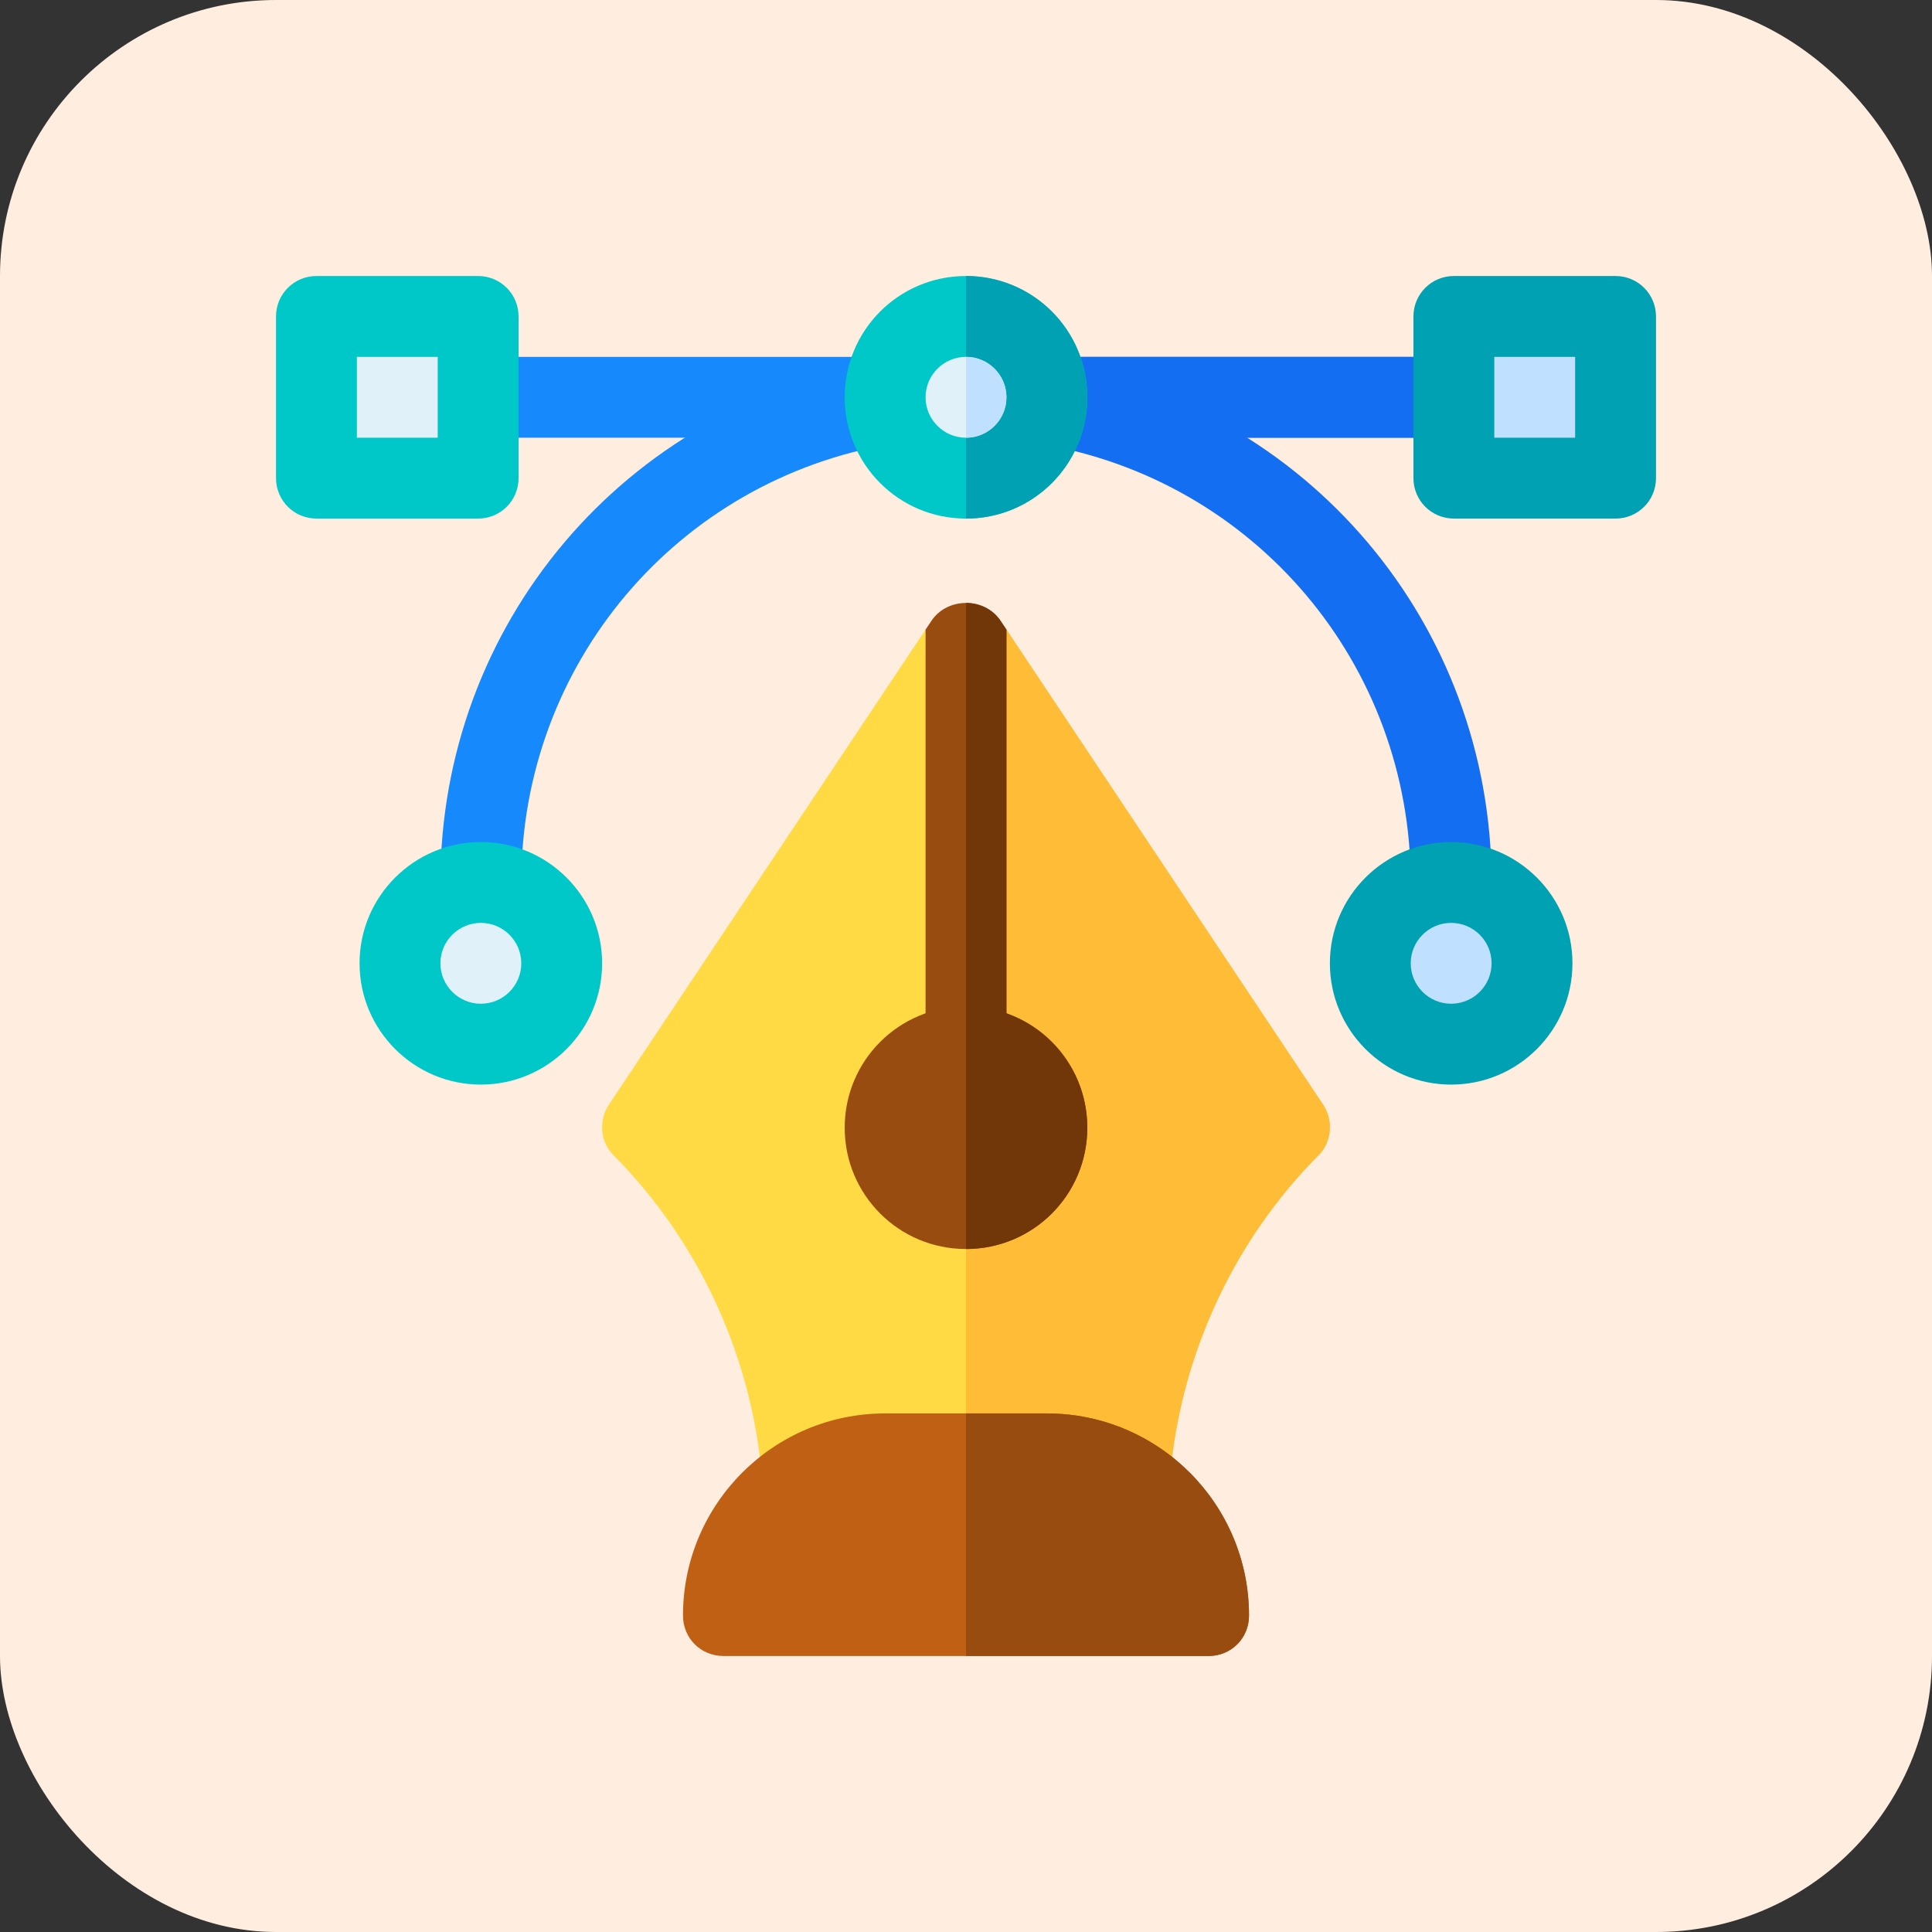 <svg width="70" height="70" viewBox="0 0 70 70" fill="none" xmlns="http://www.w3.org/2000/svg">
<rect x="0" y="0" width="70" height="70" fill="#333333" stroke="none"/>
<rect width="70" height="70" rx="10" fill="#FFEDDF"/>
<g clip-path="url(#clip0_3289_2829)">
<path d="M47.744 41.885C44.638 45.02 42.734 49.219 42.383 53.613C42.324 54.375 41.68 54.961 40.918 54.961H29.082C28.32 54.961 27.676 54.375 27.617 53.613C27.265 49.219 25.361 45.02 22.256 41.885C21.758 41.416 21.67 40.625 22.051 40.039L33.535 22.812L34.824 25.098L35 24.863L36.465 22.812L47.949 40.039C48.33 40.625 48.242 41.416 47.744 41.885Z" fill="#FFDA45"/>
<path d="M47.744 41.885C44.639 45.02 42.734 49.219 42.383 53.613C42.324 54.375 41.68 54.961 40.918 54.961H35V24.863L36.465 22.812L47.949 40.039C48.33 40.625 48.242 41.416 47.744 41.885Z" fill="#FFBC36"/>
<path d="M37.93 51.211H32.07C28.027 51.211 24.746 54.492 24.746 58.535C24.746 59.355 25.39 60 26.211 60H43.789C44.609 60 45.254 59.355 45.254 58.535C45.254 54.492 41.973 51.211 37.93 51.211Z" fill="#BF6015"/>
<path d="M45.254 58.535C45.254 59.355 44.609 60 43.789 60H35V51.211H37.93C41.973 51.211 45.254 54.492 45.254 58.535Z" fill="#994C10"/>
<path d="M54.043 14.395C54.043 15.215 53.398 15.859 52.578 15.859H17.422C16.602 15.859 15.957 15.215 15.957 14.395C15.957 13.574 16.602 12.93 17.422 12.93H52.578C53.398 12.93 54.043 13.574 54.043 14.395Z" fill="#1689FC"/>
<path d="M54.043 14.395C54.043 15.215 53.398 15.859 52.578 15.859H35V12.93H52.578C53.398 12.93 54.043 13.574 54.043 14.395Z" fill="#136EF1"/>
<path d="M17.422 33.438C16.612 33.438 15.957 32.783 15.957 31.973C15.957 22.629 22.636 14.729 31.839 13.192C32.633 13.05 33.391 13.598 33.525 14.395C33.658 15.193 33.12 15.948 32.322 16.081C24.537 17.383 18.887 24.067 18.887 31.973C18.887 32.783 18.232 33.438 17.422 33.438Z" fill="#1689FC"/>
<path d="M52.578 33.438C51.769 33.438 51.114 32.782 51.114 31.973C51.114 24.066 45.463 17.383 37.678 16.081C36.88 15.948 36.342 15.193 36.475 14.395C36.608 13.598 37.362 13.049 38.162 13.192C47.364 14.729 54.043 22.629 54.043 31.973C54.043 32.782 53.388 33.438 52.578 33.438Z" fill="#136EF1"/>
<path d="M17.422 39.297C14.999 39.297 13.027 37.326 13.027 34.902C13.027 32.479 14.999 30.508 17.422 30.508C19.845 30.508 21.816 32.479 21.816 34.902C21.816 37.326 19.845 39.297 17.422 39.297Z" fill="#00C8C8"/>
<path d="M17.422 36.367C16.614 36.367 15.957 35.71 15.957 34.902C15.957 34.095 16.614 33.438 17.422 33.438C18.23 33.438 18.887 34.095 18.887 34.902C18.887 35.71 18.23 36.367 17.422 36.367Z" fill="#E1F1FA"/>
<path d="M52.578 39.297C50.155 39.297 48.184 37.326 48.184 34.902C48.184 32.479 50.155 30.508 52.578 30.508C55.001 30.508 56.973 32.479 56.973 34.902C56.973 37.326 55.001 39.297 52.578 39.297Z" fill="#00A1B2"/>
<path d="M52.578 36.367C51.77 36.367 51.113 35.71 51.113 34.902C51.113 34.095 51.77 33.438 52.578 33.438C53.386 33.438 54.043 34.095 54.043 34.902C54.043 35.71 53.386 36.367 52.578 36.367Z" fill="#BFE1FF"/>
<path d="M35 10C32.568 10 30.605 11.963 30.605 14.395C30.605 16.826 32.568 18.789 35 18.789C37.432 18.789 39.395 16.826 39.395 14.395C39.395 11.963 37.432 10 35 10Z" fill="#00C8C8"/>
<path d="M17.324 18.789H11.465C10.655 18.789 10 18.134 10 17.324V11.465C10 10.655 10.655 10 11.465 10H17.324C18.134 10 18.789 10.655 18.789 11.465V17.324C18.789 18.134 18.134 18.789 17.324 18.789Z" fill="#00C8C8"/>
<path d="M15.859 12.93H12.93V15.859H15.859V12.93Z" fill="#E1F1FA"/>
<path d="M58.535 18.789H52.676C51.866 18.789 51.211 18.134 51.211 17.324V11.465C51.211 10.655 51.866 10 52.676 10H58.535C59.345 10 60 10.655 60 11.465V17.324C60 18.134 59.345 18.789 58.535 18.789Z" fill="#00A1B2"/>
<path d="M57.07 12.93H54.141V15.859H57.07V12.93Z" fill="#BFE1FF"/>
<path d="M35 36.465C32.568 36.465 30.605 38.428 30.605 40.859C30.605 43.291 32.568 45.254 35 45.254C37.432 45.254 39.395 43.291 39.395 40.859C39.395 38.428 37.432 36.465 35 36.465Z" fill="#994C0F"/>
<path d="M36.465 22.812V37.93C36.465 38.75 35.82 39.395 35 39.395C34.18 39.395 33.535 38.75 33.535 37.93V22.812L33.77 22.461C34.062 22.051 34.531 21.846 35 21.846C35.469 21.846 35.938 22.051 36.23 22.461L36.465 22.812Z" fill="#994C0F"/>
<path d="M35 18.789V10C37.432 10 39.395 11.963 39.395 14.395C39.395 16.826 37.432 18.789 35 18.789Z" fill="#00A1B2"/>
<path d="M35 15.859C34.192 15.859 33.535 15.202 33.535 14.395C33.535 13.587 34.192 12.93 35 12.93C35.808 12.93 36.465 13.587 36.465 14.395C36.465 15.202 35.808 15.859 35 15.859Z" fill="#E1F1FA"/>
<path d="M36.465 14.395C36.465 13.587 35.808 12.93 35 12.93V15.859C35.808 15.859 36.465 15.202 36.465 14.395Z" fill="#BFE1FF"/>
<path d="M35 39.395V21.846C35.469 21.846 35.938 22.051 36.23 22.461L36.465 22.812V37.93C36.465 38.75 35.82 39.395 35 39.395Z" fill="#713708"/>
<path d="M39.395 40.859C39.395 43.291 37.432 45.254 35 45.254V36.465C37.432 36.465 39.395 38.428 39.395 40.859Z" fill="#713708"/>
</g>
<defs>
<clipPath id="clip0_3289_2829">
<rect width="50" height="50" fill="white" transform="translate(10 10)"/>
</clipPath>
</defs>
</svg>
